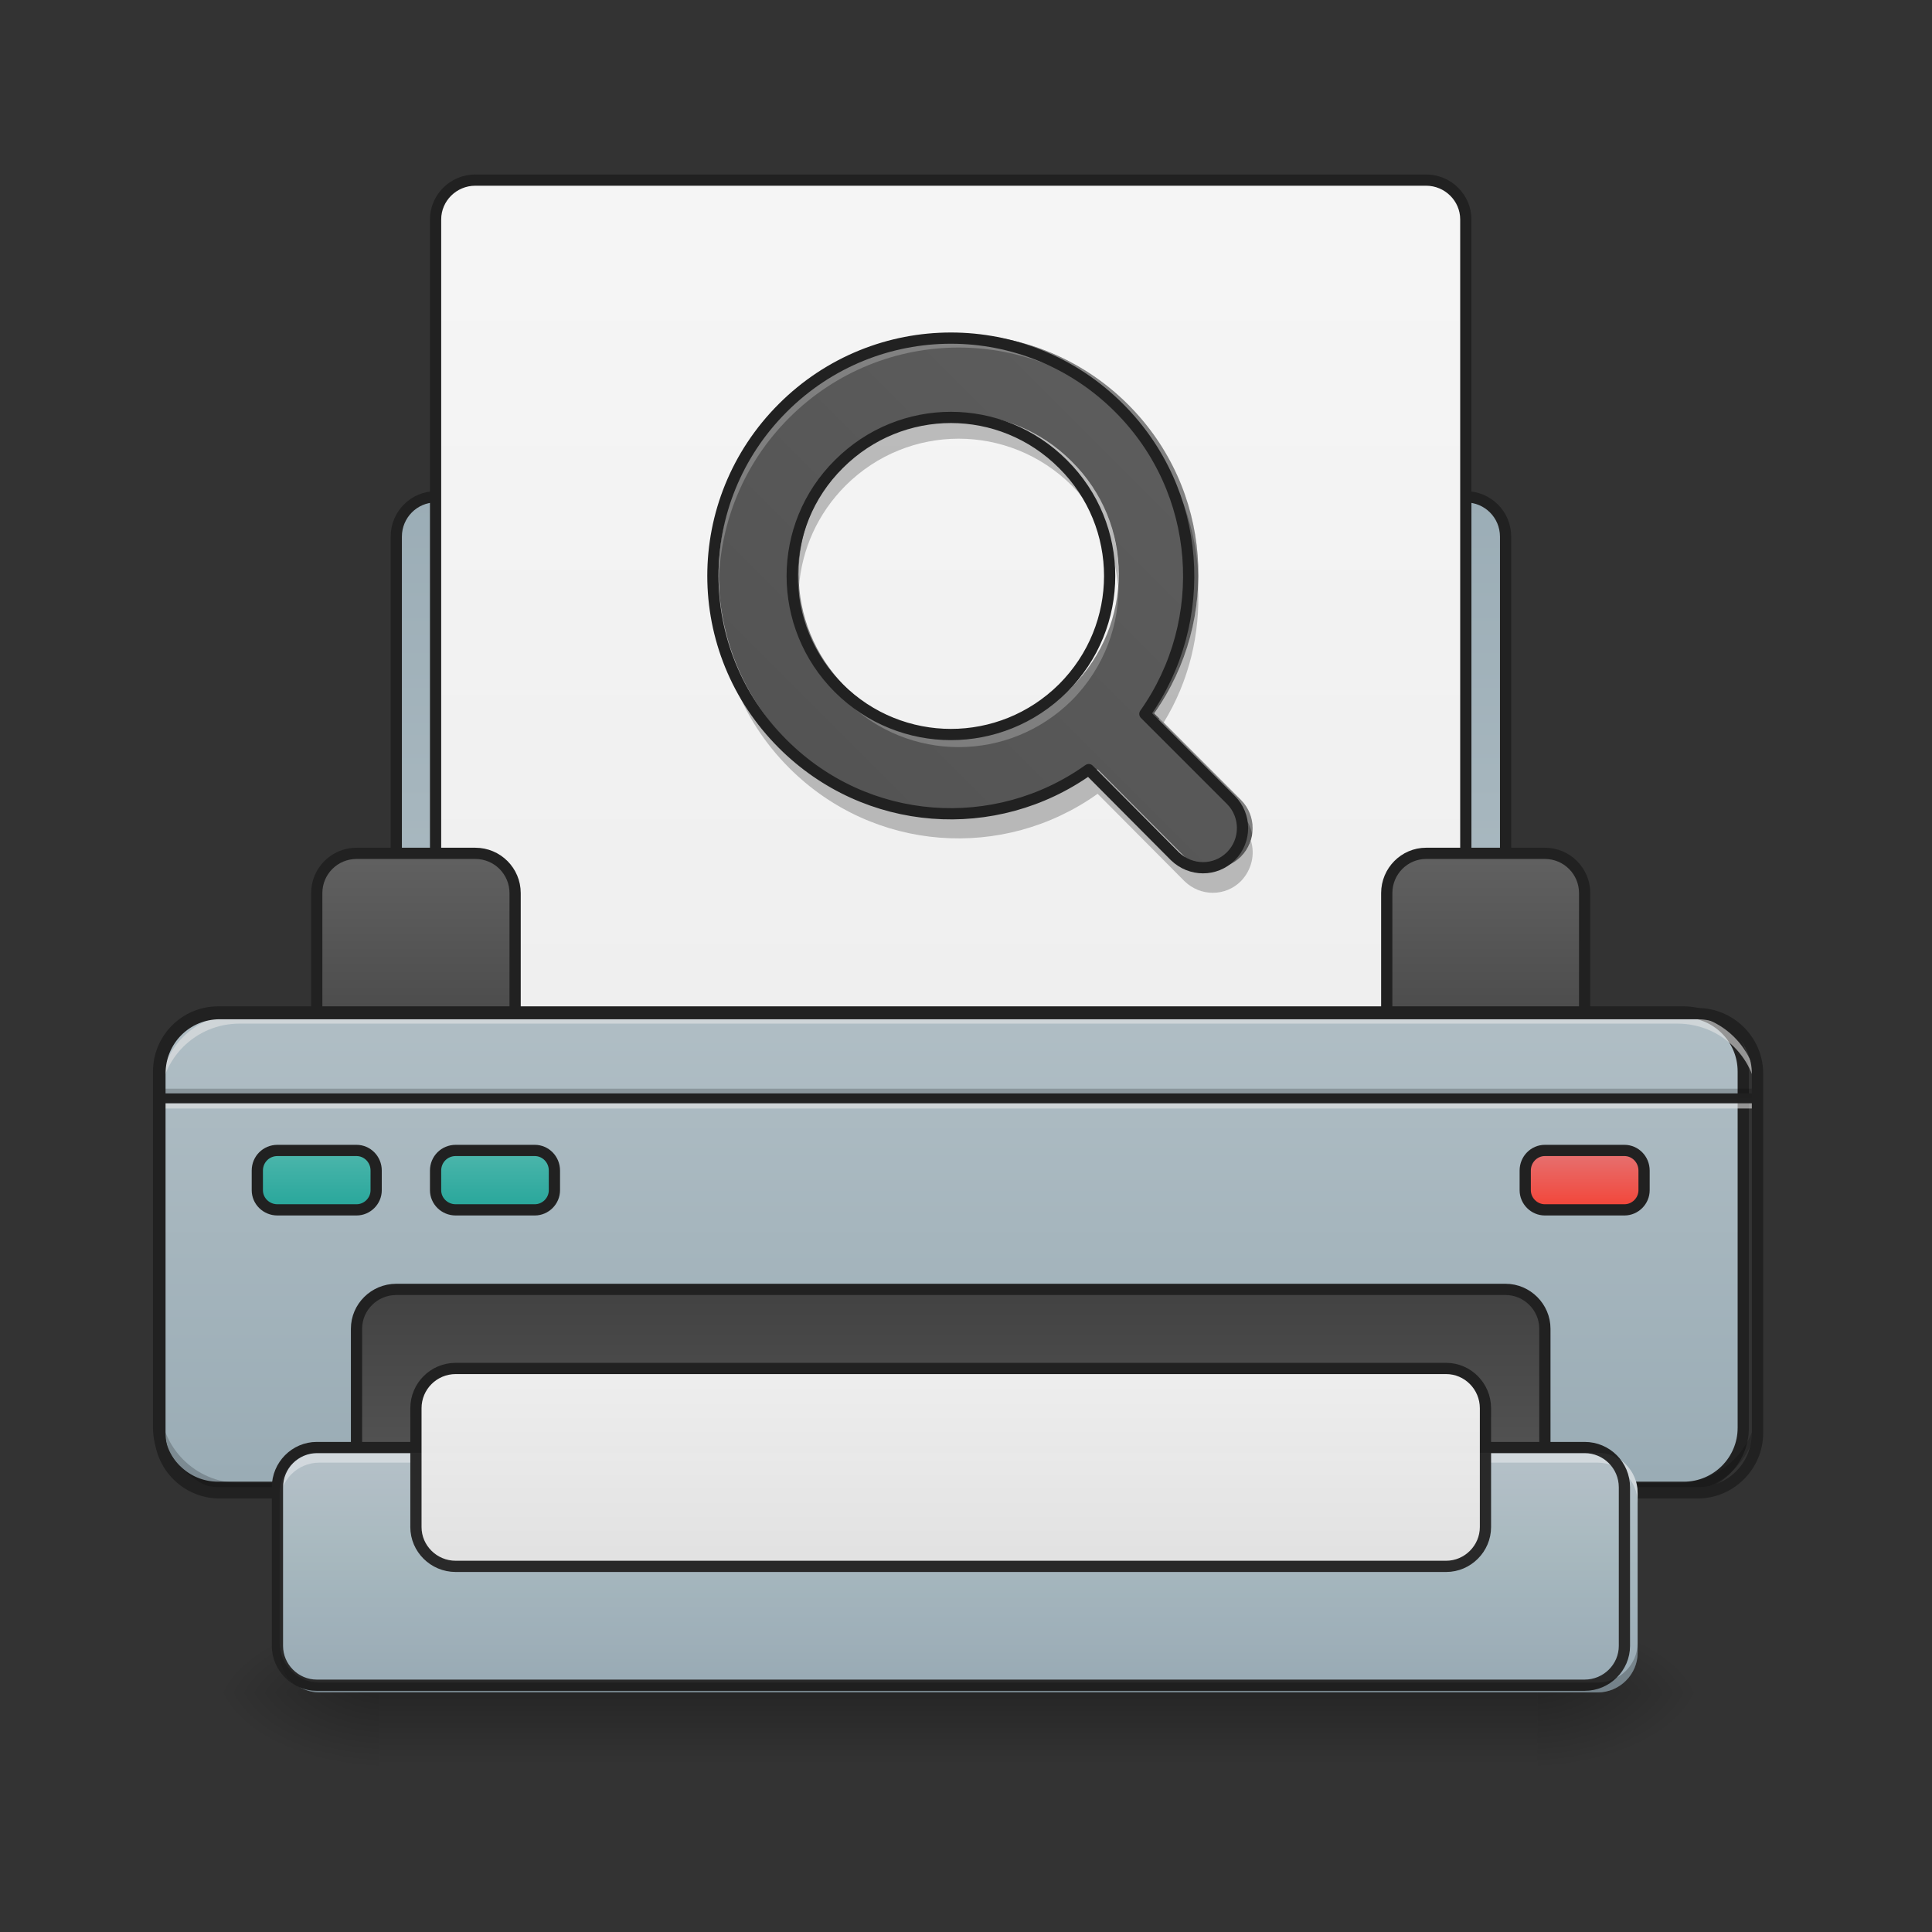 <?xml version="1.0" encoding="UTF-8"?>
<svg xmlns="http://www.w3.org/2000/svg" xmlns:xlink="http://www.w3.org/1999/xlink" width="16px" height="16px" viewBox="0 0 16 16" version="1.1">
<rect x="0" y="0" width="16" height="16" fill="#333333" stroke="none"/>
<defs>
<linearGradient id="linear0" gradientUnits="userSpaceOnUse" x1="254" y1="233.5" x2="254" y2="254.667" gradientTransform="matrix(0.031,0,0,0.031,-0,6.719)">
<stop offset="0" style="stop-color:rgb(0%,0%,0%);stop-opacity:0.275;"/>
<stop offset="1" style="stop-color:rgb(0%,0%,0%);stop-opacity:0;"/>
</linearGradient>
<radialGradient id="radial0" gradientUnits="userSpaceOnUse" cx="450.909" cy="189.579" fx="450.909" fy="189.579" r="21.167" gradientTransform="matrix(0,-0.039,-0.07,-0,25.9,31.798)">
<stop offset="0" style="stop-color:rgb(0%,0%,0%);stop-opacity:0.314;"/>
<stop offset="0.222" style="stop-color:rgb(0%,0%,0%);stop-opacity:0.275;"/>
<stop offset="1" style="stop-color:rgb(0%,0%,0%);stop-opacity:0;"/>
</radialGradient>
<radialGradient id="radial1" gradientUnits="userSpaceOnUse" cx="450.909" cy="189.579" fx="450.909" fy="189.579" r="21.167" gradientTransform="matrix(-0,0.039,0.07,0,-10.023,-3.764)">
<stop offset="0" style="stop-color:rgb(0%,0%,0%);stop-opacity:0.314;"/>
<stop offset="0.222" style="stop-color:rgb(0%,0%,0%);stop-opacity:0.275;"/>
<stop offset="1" style="stop-color:rgb(0%,0%,0%);stop-opacity:0;"/>
</radialGradient>
<radialGradient id="radial2" gradientUnits="userSpaceOnUse" cx="450.909" cy="189.579" fx="450.909" fy="189.579" r="21.167" gradientTransform="matrix(-0,-0.039,0.07,-0,-10.023,31.798)">
<stop offset="0" style="stop-color:rgb(0%,0%,0%);stop-opacity:0.314;"/>
<stop offset="0.222" style="stop-color:rgb(0%,0%,0%);stop-opacity:0.275;"/>
<stop offset="1" style="stop-color:rgb(0%,0%,0%);stop-opacity:0;"/>
</radialGradient>
<radialGradient id="radial3" gradientUnits="userSpaceOnUse" cx="450.909" cy="189.579" fx="450.909" fy="189.579" r="21.167" gradientTransform="matrix(0,0.039,-0.07,0,25.9,-3.764)">
<stop offset="0" style="stop-color:rgb(0%,0%,0%);stop-opacity:0.314;"/>
<stop offset="0.222" style="stop-color:rgb(0%,0%,0%);stop-opacity:0.275;"/>
<stop offset="1" style="stop-color:rgb(0%,0%,0%);stop-opacity:0;"/>
</radialGradient>
<linearGradient id="linear1" gradientUnits="userSpaceOnUse" x1="254" y1="74.75" x2="254" y2="-168.667" >
<stop offset="0" style="stop-color:rgb(69.02%,74.51%,77.255%);stop-opacity:1;"/>
<stop offset="1" style="stop-color:rgb(56.471%,64.314%,68.235%);stop-opacity:1;"/>
</linearGradient>
<linearGradient id="linear2" gradientUnits="userSpaceOnUse" x1="254" y1="85.333" x2="254" y2="-147.5" >
<stop offset="0" style="stop-color:rgb(93.333%,93.333%,93.333%);stop-opacity:1;"/>
<stop offset="1" style="stop-color:rgb(96.078%,96.078%,96.078%);stop-opacity:1;"/>
</linearGradient>
<linearGradient id="linear3" gradientUnits="userSpaceOnUse" x1="169.333" y1="64.167" x2="169.333" y2="0.667" gradientTransform="matrix(1,0,0,1,-42.333,10.583)">
<stop offset="0" style="stop-color:rgb(25.882%,25.882%,25.882%);stop-opacity:1;"/>
<stop offset="1" style="stop-color:rgb(38.039%,38.039%,38.039%);stop-opacity:1;"/>
</linearGradient>
<linearGradient id="linear4" gradientUnits="userSpaceOnUse" x1="169.333" y1="64.167" x2="169.333" y2="0.667" gradientTransform="matrix(1,0,0,1,243.417,10.583)">
<stop offset="0" style="stop-color:rgb(25.882%,25.882%,25.882%);stop-opacity:1;"/>
<stop offset="1" style="stop-color:rgb(38.039%,38.039%,38.039%);stop-opacity:1;"/>
</linearGradient>
<linearGradient id="linear5" gradientUnits="userSpaceOnUse" x1="254" y1="53.583" x2="254" y2="233.5" >
<stop offset="0" style="stop-color:rgb(69.02%,74.51%,77.255%);stop-opacity:1;"/>
<stop offset="1" style="stop-color:rgb(56.471%,64.314%,68.235%);stop-opacity:1;"/>
</linearGradient>
<linearGradient id="linear6" gradientUnits="userSpaceOnUse" x1="254" y1="127.667" x2="254" y2="212.333" >
<stop offset="0" style="stop-color:rgb(25.882%,25.882%,25.882%);stop-opacity:1;"/>
<stop offset="1" style="stop-color:rgb(38.039%,38.039%,38.039%);stop-opacity:1;"/>
</linearGradient>
<linearGradient id="linear7" gradientUnits="userSpaceOnUse" x1="254" y1="170" x2="254" y2="233.5" gradientTransform="matrix(0.031,0,0,0.031,0,6.719)">
<stop offset="0" style="stop-color:rgb(69.02%,74.51%,77.255%);stop-opacity:1;"/>
<stop offset="1" style="stop-color:rgb(56.471%,64.314%,68.235%);stop-opacity:1;"/>
</linearGradient>
<linearGradient id="linear8" gradientUnits="userSpaceOnUse" x1="275.167" y1="201.75" x2="275.167" y2="148.833" >
<stop offset="0" style="stop-color:rgb(87.843%,87.843%,87.843%);stop-opacity:1;"/>
<stop offset="1" style="stop-color:rgb(93.333%,93.333%,93.333%);stop-opacity:1;"/>
</linearGradient>
<linearGradient id="linear9" gradientUnits="userSpaceOnUse" x1="84.667" y1="106.5" x2="84.667" y2="90.625" >
<stop offset="0" style="stop-color:rgb(14.902%,65.098%,60.392%);stop-opacity:1;"/>
<stop offset="1" style="stop-color:rgb(30.196%,71.373%,67.451%);stop-opacity:1;"/>
</linearGradient>
<linearGradient id="linear10" gradientUnits="userSpaceOnUse" x1="84.667" y1="106.5" x2="84.667" y2="90.625" gradientTransform="matrix(1,0,0,1,47.625,0)">
<stop offset="0" style="stop-color:rgb(14.902%,65.098%,60.392%);stop-opacity:1;"/>
<stop offset="1" style="stop-color:rgb(30.196%,71.373%,67.451%);stop-opacity:1;"/>
</linearGradient>
<linearGradient id="linear11" gradientUnits="userSpaceOnUse" x1="84.667" y1="106.5" x2="84.667" y2="90.625" gradientTransform="matrix(1,0,0,1,338.667,0)">
<stop offset="0" style="stop-color:rgb(95.686%,26.275%,21.176%);stop-opacity:1;"/>
<stop offset="1" style="stop-color:rgb(89.804%,45.098%,45.098%);stop-opacity:1;"/>
</linearGradient>
<linearGradient id="linear12" gradientUnits="userSpaceOnUse" x1="254" y1="201.75" x2="254" y2="-168.667" gradientTransform="matrix(0.027,0.027,-0.027,0.027,-0.463,-0.315)">
<stop offset="0" style="stop-color:rgb(25.882%,25.882%,25.882%);stop-opacity:1;"/>
<stop offset="1" style="stop-color:rgb(38.039%,38.039%,38.039%);stop-opacity:1;"/>
</linearGradient>
</defs>
<g id="surface1">
<path style=" stroke:none;fill-rule:nonzero;fill:url(#linear0);" d="M 3.141 14.016 L 12.734 14.016 L 12.734 14.637 L 3.141 14.637 Z M 3.141 14.016 "/>
<path style=" stroke:none;fill-rule:nonzero;fill:url(#radial0);" d="M 12.734 14.016 L 14.059 14.016 L 14.059 13.355 L 12.734 13.355 Z M 12.734 14.016 "/>
<path style=" stroke:none;fill-rule:nonzero;fill:url(#radial1);" d="M 3.141 14.016 L 1.82 14.016 L 1.82 14.68 L 3.141 14.68 Z M 3.141 14.016 "/>
<path style=" stroke:none;fill-rule:nonzero;fill:url(#radial2);" d="M 3.141 14.016 L 1.82 14.016 L 1.82 13.355 L 3.141 13.355 Z M 3.141 14.016 "/>
<path style=" stroke:none;fill-rule:nonzero;fill:url(#radial3);" d="M 12.734 14.016 L 14.059 14.016 L 14.059 14.68 L 12.734 14.68 Z M 12.734 14.016 "/>
<path style="fill-rule:nonzero;fill:url(#linear1);stroke-width:3;stroke-linecap:square;stroke-linejoin:round;stroke:rgb(12.941%,12.941%,12.941%);stroke-opacity:1;stroke-miterlimit:4;" d="M 116.364 -84.013 L 391.588 -84.013 C 397.462 -84.013 402.212 -79.263 402.212 -73.389 L 402.212 64.223 C 402.212 69.973 397.462 74.722 391.588 74.722 L 116.364 74.722 C 110.614 74.722 105.865 69.973 105.865 64.223 L 105.865 -73.389 C 105.865 -79.263 110.614 -84.013 116.364 -84.013 Z M 116.364 -84.013 " transform="matrix(0.031,0,0,0.031,0,6.719)"/>
<path style="fill-rule:nonzero;fill:url(#linear2);stroke-width:3;stroke-linecap:square;stroke-linejoin:round;stroke:rgb(12.941%,12.941%,12.941%);stroke-opacity:1;stroke-miterlimit:4;" d="M 126.988 -168.629 L 380.964 -168.629 C 386.838 -168.629 391.588 -163.88 391.588 -158.13 L 391.588 74.722 C 391.588 80.597 386.838 85.346 380.964 85.346 L 126.988 85.346 C 121.113 85.346 116.364 80.597 116.364 74.722 L 116.364 -158.13 C 116.364 -163.88 121.113 -168.629 126.988 -168.629 Z M 126.988 -168.629 " transform="matrix(0.031,0,0,0.031,0,6.719)"/>
<path style="fill-rule:nonzero;fill:url(#linear3);stroke-width:3;stroke-linecap:round;stroke-linejoin:miter;stroke:rgb(12.941%,12.941%,12.941%);stroke-opacity:1;stroke-miterlimit:4;" d="M 95.241 11.228 L 126.988 11.228 C 132.862 11.228 137.612 15.978 137.612 21.852 L 137.612 64.223 C 137.612 69.973 132.862 74.722 126.988 74.722 L 95.241 74.722 C 89.366 74.722 84.617 69.973 84.617 64.223 L 84.617 21.852 C 84.617 15.978 89.366 11.228 95.241 11.228 Z M 95.241 11.228 " transform="matrix(0.031,0,0,0.031,0,6.719)"/>
<path style="fill-rule:nonzero;fill:url(#linear4);stroke-width:3;stroke-linecap:round;stroke-linejoin:miter;stroke:rgb(12.941%,12.941%,12.941%);stroke-opacity:1;stroke-miterlimit:4;" d="M 380.964 11.228 L 412.711 11.228 C 418.585 11.228 423.335 15.978 423.335 21.852 L 423.335 64.223 C 423.335 69.973 418.585 74.722 412.711 74.722 L 380.964 74.722 C 375.214 74.722 370.465 69.973 370.465 64.223 L 370.465 21.852 C 370.465 15.978 375.214 11.228 380.964 11.228 Z M 380.964 11.228 " transform="matrix(0.031,0,0,0.031,0,6.719)"/>
<path style="fill-rule:nonzero;fill:url(#linear5);stroke-width:3;stroke-linecap:round;stroke-linejoin:miter;stroke:rgb(12.941%,12.941%,12.941%);stroke-opacity:1;stroke-miterlimit:4;" d="M 58.244 53.599 L 449.832 53.599 C 458.581 53.599 465.706 60.724 465.706 69.473 L 465.706 164.714 C 465.706 173.463 458.581 180.587 449.832 180.587 L 58.244 180.587 C 49.495 180.587 42.371 173.463 42.371 164.714 L 42.371 69.473 C 42.371 60.724 49.495 53.599 58.244 53.599 Z M 58.244 53.599 " transform="matrix(0.031,0,0,0.031,0,6.719)"/>
<path style=" stroke:none;fill-rule:nonzero;fill:rgb(0%,0%,0%);fill-opacity:0.196;" d="M 1.324 9.016 L 14.555 9.016 L 14.555 9.098 L 1.324 9.098 Z M 1.324 9.016 "/>
<path style=" stroke:none;fill-rule:nonzero;fill:rgb(90.196%,90.196%,90.196%);fill-opacity:0.588;" d="M 1.324 9.098 L 14.555 9.098 L 14.555 9.18 L 1.324 9.18 Z M 1.324 9.098 "/>
<path style=" stroke:none;fill-rule:nonzero;fill:rgb(12.941%,12.941%,12.941%);fill-opacity:0.992;" d="M 1.324 9.055 L 14.555 9.055 L 14.555 9.137 L 1.324 9.137 Z M 1.324 9.055 "/>
<path style="fill-rule:nonzero;fill:url(#linear6);stroke-width:3;stroke-linecap:square;stroke-linejoin:round;stroke:rgb(12.941%,12.941%,12.941%);stroke-opacity:1;stroke-miterlimit:4;" d="M 105.865 127.717 L 402.212 127.717 C 407.961 127.717 412.711 132.467 412.711 138.216 L 412.711 201.71 C 412.711 207.585 407.961 212.334 402.212 212.334 L 105.865 212.334 C 99.99 212.334 95.241 207.585 95.241 201.71 L 95.241 138.216 C 95.241 132.467 99.99 127.717 105.865 127.717 Z M 105.865 127.717 " transform="matrix(0.031,0,0,0.031,0,6.719)"/>
<path style=" stroke:none;fill-rule:nonzero;fill:rgb(0%,0%,0%);fill-opacity:0.196;" d="M 1.984 12.363 C 1.617 12.363 1.324 12.066 1.324 11.703 L 1.324 11.617 C 1.324 11.984 1.617 12.281 1.984 12.281 L 13.891 12.281 C 14.258 12.281 14.555 11.984 14.555 11.617 L 14.555 11.703 C 14.555 12.066 14.258 12.363 13.891 12.363 Z M 1.984 12.363 "/>
<path style=" stroke:none;fill-rule:nonzero;fill:rgb(90.196%,90.196%,90.196%);fill-opacity:0.588;" d="M 1.984 8.395 C 1.617 8.395 1.324 8.688 1.324 9.055 L 1.324 9.137 C 1.324 8.773 1.617 8.477 1.984 8.477 L 13.891 8.477 C 14.258 8.477 14.555 8.773 14.555 9.137 L 14.555 9.055 C 14.555 8.688 14.258 8.395 13.891 8.395 Z M 1.984 8.395 "/>
<path style=" stroke:none;fill-rule:nonzero;fill:rgb(12.941%,12.941%,12.941%);fill-opacity:1;" d="M 1.82 8.348 C 1.52 8.348 1.277 8.59 1.277 8.891 L 1.277 11.867 C 1.277 12.168 1.52 12.41 1.82 12.41 L 14.059 12.41 C 14.355 12.41 14.602 12.168 14.602 11.867 L 14.602 8.891 C 14.602 8.59 14.355 8.348 14.059 8.348 Z M 1.82 8.441 L 14.059 8.441 C 14.309 8.441 14.508 8.641 14.508 8.891 L 14.508 11.867 C 14.508 12.117 14.309 12.316 14.059 12.316 L 1.82 12.316 C 1.57 12.316 1.371 12.117 1.371 11.867 L 1.371 8.891 C 1.371 8.641 1.57 8.441 1.82 8.441 Z M 1.82 8.441 "/>
<path style=" stroke:none;fill-rule:nonzero;fill:url(#linear7);" d="M 2.645 12.031 L 13.23 12.031 C 13.414 12.031 13.562 12.18 13.562 12.363 L 13.562 13.688 C 13.562 13.867 13.414 14.016 13.23 14.016 L 2.645 14.016 C 2.465 14.016 2.316 13.867 2.316 13.688 L 2.316 12.363 C 2.316 12.18 2.465 12.031 2.645 12.031 Z M 2.645 12.031 "/>
<path style=" stroke:none;fill-rule:nonzero;fill:rgb(100%,100%,100%);fill-opacity:0.039;" d="M 2.645 12.031 L 13.23 12.031 C 13.414 12.031 13.562 12.18 13.562 12.363 L 13.562 13.688 C 13.562 13.867 13.414 14.016 13.23 14.016 L 2.645 14.016 C 2.465 14.016 2.316 13.867 2.316 13.688 L 2.316 12.363 C 2.316 12.18 2.465 12.031 2.645 12.031 Z M 2.645 12.031 "/>
<path style=" stroke:none;fill-rule:nonzero;fill:rgb(100%,100%,100%);fill-opacity:0.392;" d="M 2.645 12.031 C 2.461 12.031 2.316 12.18 2.316 12.363 L 2.316 12.445 C 2.316 12.262 2.461 12.113 2.645 12.113 L 13.23 12.113 C 13.414 12.113 13.562 12.262 13.562 12.445 L 13.562 12.363 C 13.562 12.18 13.414 12.031 13.23 12.031 Z M 2.645 12.031 "/>
<path style="fill:none;stroke-width:3;stroke-linecap:square;stroke-linejoin:round;stroke:rgb(12.941%,12.941%,12.941%);stroke-opacity:1;stroke-miterlimit:4;" d="M 84.617 169.963 L 423.335 169.963 C 429.209 169.963 433.959 174.713 433.959 180.587 L 433.959 222.958 C 433.959 228.708 429.209 233.457 423.335 233.457 L 84.617 233.457 C 78.867 233.457 74.118 228.708 74.118 222.958 L 74.118 180.587 C 74.118 174.713 78.867 169.963 84.617 169.963 Z M 84.617 169.963 " transform="matrix(0.031,0,0,0.031,0,6.719)"/>
<path style="fill-rule:nonzero;fill:url(#linear8);stroke-width:3;stroke-linecap:square;stroke-linejoin:round;stroke:rgb(12.941%,12.941%,12.941%);stroke-opacity:1;stroke-miterlimit:4;" d="M 121.738 148.84 L 386.338 148.84 C 392.088 148.84 396.837 153.59 396.837 159.464 L 396.837 191.211 C 396.837 196.961 392.088 201.71 386.338 201.71 L 121.738 201.71 C 115.864 201.71 111.114 196.961 111.114 191.211 L 111.114 159.464 C 111.114 153.59 115.864 148.84 121.738 148.84 Z M 121.738 148.84 " transform="matrix(0.031,0,0,0.031,0,6.719)"/>
<path style="fill-rule:nonzero;fill:url(#linear9);stroke-width:3;stroke-linecap:square;stroke-linejoin:round;stroke:rgb(12.941%,12.941%,12.941%);stroke-opacity:1;stroke-miterlimit:4;" d="M 74.118 90.596 L 95.241 90.596 C 98.116 90.596 100.49 92.971 100.49 95.97 L 100.49 101.22 C 100.49 104.095 98.116 106.469 95.241 106.469 L 74.118 106.469 C 71.118 106.469 68.743 104.095 68.743 101.22 L 68.743 95.97 C 68.743 92.971 71.118 90.596 74.118 90.596 Z M 74.118 90.596 " transform="matrix(0.031,0,0,0.031,0,6.719)"/>
<path style="fill-rule:nonzero;fill:url(#linear10);stroke-width:3;stroke-linecap:square;stroke-linejoin:round;stroke:rgb(12.941%,12.941%,12.941%);stroke-opacity:1;stroke-miterlimit:4;" d="M 121.738 90.596 L 142.861 90.596 C 145.736 90.596 148.111 92.971 148.111 95.97 L 148.111 101.22 C 148.111 104.095 145.736 106.469 142.861 106.469 L 121.738 106.469 C 118.739 106.469 116.364 104.095 116.364 101.22 L 116.364 95.97 C 116.364 92.971 118.739 90.596 121.738 90.596 Z M 121.738 90.596 " transform="matrix(0.031,0,0,0.031,0,6.719)"/>
<path style="fill-rule:nonzero;fill:url(#linear11);stroke-width:3;stroke-linecap:square;stroke-linejoin:round;stroke:rgb(12.941%,12.941%,12.941%);stroke-opacity:1;stroke-miterlimit:4;" d="M 412.711 90.596 L 433.959 90.596 C 436.833 90.596 439.208 92.971 439.208 95.97 L 439.208 101.22 C 439.208 104.095 436.833 106.469 433.959 106.469 L 412.711 106.469 C 409.836 106.469 407.461 104.095 407.461 101.22 L 407.461 95.97 C 407.461 92.971 409.836 90.596 412.711 90.596 Z M 412.711 90.596 " transform="matrix(0.031,0,0,0.031,0,6.719)"/>
<path style=" stroke:none;fill-rule:nonzero;fill:rgb(100%,100%,100%);fill-opacity:0.039;" d="M 2.645 12.031 L 13.23 12.031 C 13.414 12.031 13.562 12.18 13.562 12.363 L 13.562 13.688 C 13.562 13.867 13.414 14.016 13.23 14.016 L 2.645 14.016 C 2.465 14.016 2.316 13.867 2.316 13.688 L 2.316 12.363 C 2.316 12.18 2.465 12.031 2.645 12.031 Z M 2.645 12.031 "/>
<path style=" stroke:none;fill-rule:nonzero;fill:rgb(0%,0%,0%);fill-opacity:0.235;" d="M 2.316 13.605 L 2.316 13.688 C 2.316 13.871 2.461 14.016 2.645 14.016 L 13.23 14.016 C 13.414 14.016 13.562 13.871 13.562 13.688 L 13.562 13.605 C 13.562 13.785 13.414 13.934 13.23 13.934 L 2.645 13.934 C 2.461 13.934 2.316 13.785 2.316 13.605 Z M 2.316 13.605 "/>
<path style=" stroke:none;fill-rule:nonzero;fill:url(#linear12);" d="M 9.344 3.352 C 8.566 2.574 7.312 2.574 6.535 3.352 C 5.758 4.129 5.758 5.379 6.535 6.156 C 7.234 6.855 8.312 6.926 9.09 6.371 L 9.809 7.094 C 9.941 7.223 10.148 7.223 10.277 7.094 C 10.406 6.965 10.406 6.754 10.277 6.625 L 9.559 5.906 C 10.109 5.129 10.039 4.047 9.344 3.352 Z M 8.875 3.82 C 9.395 4.336 9.395 5.172 8.875 5.691 C 8.355 6.207 7.523 6.207 7.004 5.691 C 6.484 5.172 6.484 4.336 7.004 3.82 C 7.523 3.301 8.355 3.301 8.875 3.82 Z M 8.875 3.82 "/>
<path style=" stroke:none;fill-rule:nonzero;fill:rgb(100%,100%,100%);fill-opacity:0.235;" d="M 7.938 2.77 C 7.43 2.77 6.926 2.961 6.535 3.352 C 6.133 3.754 5.938 4.285 5.953 4.809 C 5.969 4.32 6.16 3.836 6.535 3.461 C 7.312 2.684 8.566 2.684 9.344 3.461 C 9.719 3.836 9.91 4.32 9.926 4.812 C 9.938 4.285 9.746 3.754 9.344 3.352 C 8.953 2.961 8.445 2.77 7.938 2.77 Z M 6.617 4.809 C 6.602 5.164 6.73 5.527 7.004 5.801 C 7.523 6.316 8.355 6.316 8.875 5.801 C 9.148 5.527 9.277 5.164 9.262 4.809 C 9.25 5.129 9.121 5.445 8.875 5.691 C 8.355 6.207 7.523 6.207 7.004 5.691 C 6.758 5.445 6.629 5.129 6.617 4.809 Z M 9.602 5.949 C 9.586 5.973 9.57 5.992 9.559 6.016 L 10.277 6.734 C 10.328 6.785 10.359 6.848 10.371 6.914 C 10.387 6.812 10.355 6.703 10.277 6.625 Z M 9.602 5.949 "/>
<path style=" stroke:none;fill-rule:nonzero;fill:rgb(0%,0%,0%);fill-opacity:0.235;" d="M 7.938 3.43 C 7.602 3.43 7.262 3.559 7.004 3.816 C 6.719 4.102 6.59 4.484 6.617 4.855 C 6.641 4.551 6.77 4.254 7.004 4.02 C 7.523 3.504 8.355 3.504 8.875 4.02 C 9.109 4.254 9.234 4.551 9.258 4.855 C 9.289 4.484 9.16 4.102 8.875 3.816 C 8.613 3.559 8.277 3.43 7.938 3.43 Z M 5.957 4.855 C 5.926 5.395 6.121 5.945 6.535 6.359 C 7.234 7.059 8.312 7.129 9.09 6.574 L 9.809 7.297 C 9.941 7.426 10.148 7.426 10.277 7.297 C 10.367 7.203 10.395 7.074 10.359 6.961 C 10.344 7.008 10.316 7.055 10.277 7.094 C 10.148 7.223 9.941 7.223 9.809 7.094 L 9.09 6.371 C 8.312 6.926 7.234 6.855 6.535 6.156 C 6.172 5.793 5.98 5.328 5.957 4.855 Z M 9.922 4.855 C 9.902 5.223 9.781 5.59 9.559 5.902 L 9.637 5.984 C 9.848 5.641 9.941 5.246 9.922 4.855 Z M 9.922 4.855 "/>
<path style="fill:none;stroke-width:3;stroke-linecap:round;stroke-linejoin:round;stroke:rgb(12.941%,12.941%,12.941%);stroke-opacity:1;stroke-miterlimit:4;" d="M 298.971 -107.76 C 274.099 -132.633 233.978 -132.633 209.105 -107.76 C 184.232 -82.888 184.232 -42.891 209.105 -18.019 C 231.478 4.354 265.975 6.604 290.847 -11.144 L 313.845 11.978 C 318.095 16.103 324.719 16.103 328.844 11.978 C 332.968 7.854 332.968 1.104 328.844 -3.02 L 305.846 -26.018 C 323.469 -50.891 321.219 -85.512 298.971 -107.76 Z M 283.973 -92.762 C 300.596 -76.263 300.596 -49.516 283.973 -32.892 C 267.349 -16.394 240.727 -16.394 224.104 -32.892 C 207.48 -49.516 207.48 -76.263 224.104 -92.762 C 240.727 -109.385 267.349 -109.385 283.973 -92.762 Z M 283.973 -92.762 " transform="matrix(0.031,0,0,0.031,0,6.719)"/>
</g>
</svg>
